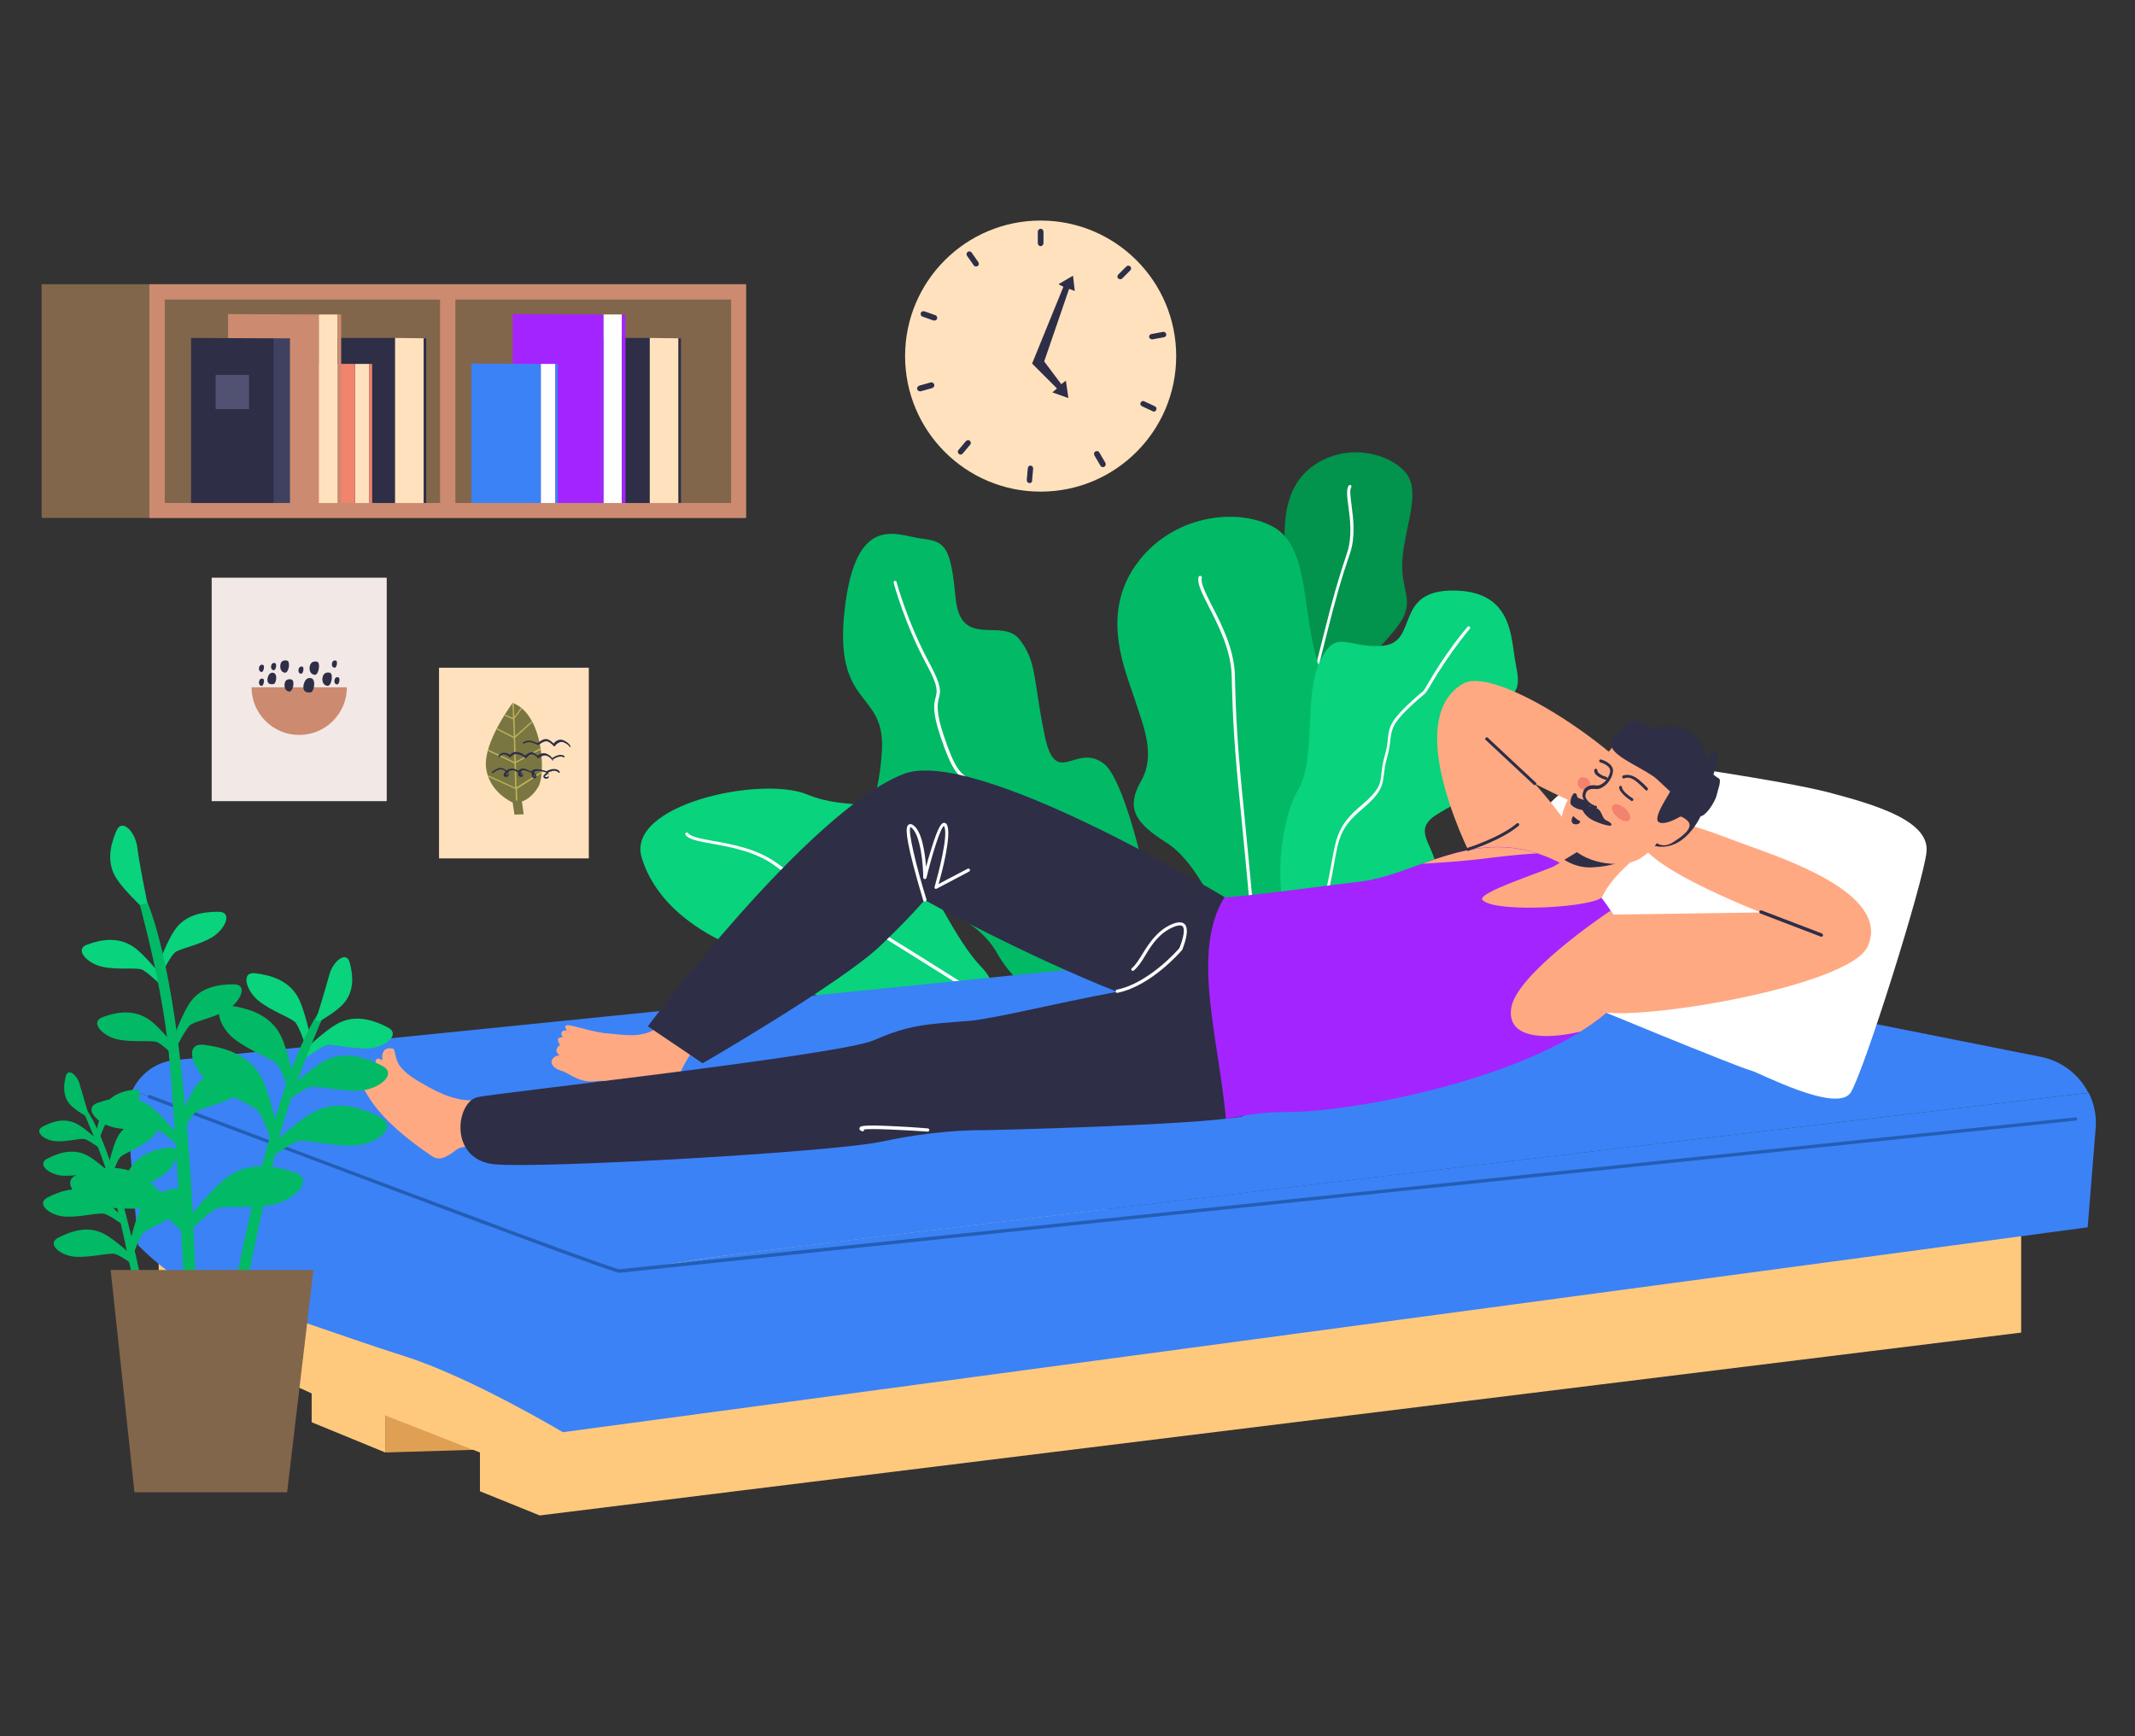 <?xml version="1.0" encoding="utf-8"?>
<!-- Generator: Adobe Illustrator 28.3.0, SVG Export Plug-In . SVG Version: 6.00 Build 0)  -->
<svg version="1.1" id="Calque_1" xmlns="http://www.w3.org/2000/svg" xmlns:xlink="http://www.w3.org/1999/xlink" x="0px" y="0px"
	 viewBox="0 0 600.1 488.1" style="enable-background:new 0 0 600.1 488.1;" xml:space="preserve">
<rect x="0" y="0" width="600.1" height="488.1" fill="#333333" stroke="none"/>
<style type="text/css">
	.st0{opacity:0.5;}
	.st1{opacity:0.77;}
	.st2{fill:#D9D9DA;}
	.st3{fill:#EFEFF0;}
	.st4{opacity:0.2;fill:#62AFBD;enable-background:new    ;}
	.st5{fill:#9E9D98;}
	.st6{fill:none;}
	.st7{fill:url(#SVGID_1_);}
	.st8{fill:url(#SVGID_00000159447050315212516000000017443028507430620325_);}
	.st9{fill:url(#SVGID_00000039130977006971791940000017979134990995028648_);}
	.st10{fill:#D6D5CA;}
	.st11{fill:#0080CE;}
	.st12{fill:#0086FF;}
	.st13{fill:#4BAFF9;}
	.st14{fill:#FFFCE8;}
	.st15{fill:#FF1F4F;}
	.st16{fill:#31A3F7;}
	.st17{fill:#0586E5;}
	.st18{fill:#1095F9;}
	.st19{fill:url(#SVGID_00000067204408743974118770000002194790090792342952_);}
	.st20{fill:url(#SVGID_00000045617273026624972930000000506082172382888577_);}
	.st21{fill:#605E60;}
	.st22{fill:#2D374C;}
	.st23{fill:#434C5B;}
	.st24{fill:#002856;}
	.st25{fill:#70696F;}
	.st26{fill:url(#SVGID_00000065076987086365427410000009418439485376817599_);}
	.st27{fill:url(#SVGID_00000155830400203153040950000017400665674311051922_);}
	.st28{fill:#1C9AF9;}
	.st29{fill:url(#SVGID_00000143578189891524020480000006650445142767755909_);}
	.st30{fill:url(#SVGID_00000108307988224587621410000015964911262260301702_);}
	.st31{fill:#726F72;}
	.st32{opacity:5.000000e-02;fill:#B9C4D6;enable-background:new    ;}
	.st33{fill:#F2E9E7;}
	.st34{fill:#CC8B70;}
	.st35{fill:#2E2E47;}
	.st36{fill:#FFE2BD;}
	.st37{fill:#7A7642;}
	.st38{fill:#BCB258;}
	.st39{fill:#02934D;}
	.st40{fill:#FFFFFF;}
	.st41{fill:#02BA66;}
	.st42{fill:#09D37C;}
	.st43{fill:#E0A053;}
	.st44{fill:#FFC97D;}
	.st45{fill:#3B82F6;}
	.st46{fill:#FFA982;}
	.st47{fill:#235EB5;}
	.st48{fill:#A424FF;}
	.st49{fill:#F2836D;}
	.st50{fill:#82664B;}
	.st51{fill:#404060;}
	.st52{fill:#515172;}
</style>
<g id="Section5">
	<g class="st0">
		<g class="st1">
			<path class="st2" d="M1512-2399.9h-120.7v297.3h132.6v-297.3L1512-2399.9z M1091.8-2399.9v297.3h133.7v-297.3h-66.4H1091.8z
				 M1278.5-2399.9h-36.4v297.3h132.6v-297.3h-47.6H1278.5z"/>
		</g>
		<path class="st3" d="M1225.3-2399.8h-66.2l-66.9,66.9v119.3l133.1-133.1V-2399.8z M1225.3-2298.1l-133.1,133.2v61.9h44.9
			l88.2-88.2V-2298.1z M1241.6-2399.8v36.8l36.9-36.8H1241.6z M1374.7-2399.8h-47.6l-85.5,85.4v106.9l133.1-133.1V-2399.8z
			 M1374.7-2262.5l-133.1,133.1v26.4h49.5l83.6-83.6V-2262.5z M1391-2399.8v42.9l42.9-42.9H1391z M1524.1-2399.8H1512l-121,121v75.8
			l133.1-133.1V-2399.8z M1524.1-2178.4l-75.4,75.4h75.4V-2178.4z M1524.1-2275.6L1391-2142.5v39.5h25.3l107.8-107.8L1524.1-2275.6z
			"/>
	</g>
	<path class="st4" d="M1589.4-1965.1h-180.3c-2.8,0-5-2.2-5-5s2.2-5,5-5h180.3c2.8,0,5,2.2,5,5
		C1594.4-1967.4,1592.2-1965.1,1589.4-1965.1z"/>
	<path class="st5" d="M1420.4-2042.9v53c0,12.2,8.2,22.1,18.2,22.1h112.1c10,0,18.2-9.9,18.2-22.1v-53c0-12.2-8.2-22.1-18.2-22.1
		h-112.1C1428.6-2065,1420.4-2055.1,1420.4-2042.9z"/>
	<path class="st6" d="M1463.4-1976.3h-26.8c-6.2,0-11.2-6.1-11.2-13.6v-22.7h34.1v22.7C1459.5-1984.8,1461-1980.1,1463.4-1976.3z
		 M1459.5-2021.1h-34.1v-21.8c0-7.5,5-13.6,11.2-13.6h26.8c-2.4,3.7-3.9,8.4-3.9,13.6V-2021.1z"/>
	
		<linearGradient id="SVGID_1_" gradientUnits="userSpaceOnUse" x1="1517.206" y1="-13896.421" x2="1464.819" y2="-13893.692" gradientTransform="matrix(1 0 0 -1 0 -15933.906)">
		<stop  offset="5.400000e-02" style="stop-color:#9E9D98"/>
		<stop  offset="1" style="stop-color:#7B7C7F"/>
	</linearGradient>
	<path class="st7" d="M1535.3-2042.9v21.8h-75.8v-21.8c0-5.1,1.5-9.8,3.9-13.6h60.8C1530.3-2056.5,1535.3-2050.4,1535.3-2042.9z"/>
	
		<linearGradient id="SVGID_00000089545275350109146270000002958899819480145071_" gradientUnits="userSpaceOnUse" x1="1518.171" y1="-13940.441" x2="1465.803" y2="-13937.714" gradientTransform="matrix(1 0 0 -1 0 -15933.906)">
		<stop  offset="5.400000e-02" style="stop-color:#9E9D98"/>
		<stop  offset="1" style="stop-color:#7B7C7F"/>
	</linearGradient>
	<path style="fill:url(#SVGID_00000089545275350109146270000002958899819480145071_);" d="M1535.3-1989.9c0,7.5-5,13.6-11.2,13.6
		h-60.8c-2.4-3.7-3.9-8.4-3.9-13.6v-22.7h75.8L1535.3-1989.9z"/>
	
		<linearGradient id="SVGID_00000004530317597704447790000008146703164663398030_" gradientUnits="userSpaceOnUse" x1="1477.6" y1="-13917.506" x2="1568.8" y2="-13917.506" gradientTransform="matrix(1 0 0 -1 0 -15933.906)">
		<stop  offset="5.400000e-02" style="stop-color:#9E9D98"/>
		<stop  offset="1" style="stop-color:#CCCBC4"/>
	</linearGradient>
	<path style="fill:url(#SVGID_00000004530317597704447790000008146703164663398030_);" d="M1542.3-1989.9v-53
		c0-12.2-8.2-22.1-18.2-22.1h-46.5h73c10,0,18.2,9.9,18.2,22.1v53c0,12.2-8.2,22.1-18.2,22.1h-26.5
		C1534.2-1967.9,1542.3-1977.7,1542.3-1989.9z"/>
	<path class="st10" d="M1436.6-2065h41.1c-5.8,0-11,3.4-14.3,8.5h-26.8c-6.2,0-11.2,6.1-11.2,13.6v21.8h34.1v8.5h-34.1v22.7
		c0,7.5,5,13.6,11.2,13.6h26.8c3.3,5.2,8.5,8.5,14.3,8.5h46.5h-87.6c-10,0-18.2-9.9-18.2-22.1v-53
		C1418.4-2055.1,1426.6-2065,1436.6-2065z"/>
	<path class="st10" d="M1463.4-1976.3h60.8c6.2,0,11.2-6.1,11.2-13.6v-22.7h-75.8v-8.5h75.8v-21.8c0-7.5-5-13.6-11.2-13.6h-60.8
		c3.3-5.2,8.5-8.5,14.3-8.5h46.5c10,0,18.2,9.9,18.2,22.1v53c0,12.2-8.1,22.1-18.1,22.1h-46.5
		C1471.9-1967.8,1466.7-1971.2,1463.4-1976.3z"/>
	<path class="st11" d="M1507.8-2037.3c2.4,0,4.5,0.8,6,2.2s2.5,3.2,2.5,5.3c0,4.2-3.8,7.5-8.5,7.5h-19.9l17-15H1507.8z"/>
	<path class="st12" d="M1450.8-2035.6v-1.7h54.1l-17,15.1h-37.1v-1.7h1.6v-11.7L1450.8-2035.6z"/>
	<path class="st13" d="M1452.7-2035.6v11.7h-1.9v1.7h27.7c4.7,0,8.5-3.4,8.5-7.5c0-2.1-1-4-2.5-5.3c-1.5-1.4-3.7-2.2-6-2.2h-27.7
		v1.7L1452.7-2035.6L1452.7-2035.6z"/>
	<path class="st14" d="M1452.4-2035.6v11.7h25.4c3.7,0,6.6-2.6,6.6-5.9c0-1.6-0.7-3.1-1.9-4.1c-1.2-1.1-2.9-1.7-4.7-1.7H1452.4z"/>
	<path class="st15" d="M1475.7-2030.1h-3.7v4.2l1.8-1.6l1.9,1.6L1475.7-2030.1z"/>
	<path class="st11" d="M1507.8-2052c2.4,0,4.5,0.8,6,2.2s2.5,3.2,2.5,5.3c0,4.2-3.8,7.5-8.5,7.5h-19.9l17-15H1507.8z"/>
	<path class="st12" d="M1450.8-2050.4v-1.6h54.1l-17,15h-37.1v-1.6h1.6v-11.8H1450.8z"/>
	<path class="st13" d="M1452.7-2050.4v11.7h-1.9v1.7h27.7c4.7,0,8.5-3.4,8.5-7.5c0-2.1-1-4-2.5-5.3c-1.5-1.4-3.7-2.2-6-2.2h-27.7
		v1.7L1452.7-2050.4L1452.7-2050.4z"/>
	<path class="st14" d="M1452.4-2050.4v11.7h25.4c3.7,0,6.6-2.6,6.6-5.9c0-1.6-0.7-3.1-1.9-4.1c-1.2-1.1-2.9-1.7-4.7-1.7H1452.4z"/>
	<path class="st15" d="M1467.1-2048.4h-3.7v4.2l1.8-1.6l1.9,1.6L1467.1-2048.4z"/>
	<path class="st4" d="M846.7-1965.1l53.8,4.7l278.3-4.7l-53.8-5.1L846.7-1965.1z"/>
	<path class="st5" d="M910.9-1995.1l-10.4,34.9h4l11.7-34.9H910.9z"/>
	<path class="st10" d="M924.5-1995.1h-8.3l-11.7,34.9h4.8L924.5-1995.1z"/>
	<path class="st5" d="M857.1-1999.7l-10.4,34.8h4l11.7-34.8H857.1z"/>
	<path class="st10" d="M870.7-1999.7h-8.3l-11.7,34.8h4.8L870.7-1999.7z"/>
	<path class="st5" d="M1114.5-2004.8l10.4,34.9h-4l-11.7-34.9H1114.5z"/>
	<path class="st10" d="M1100.9-2004.8h8.3l11.7,34.9h-4.8L1100.9-2004.8z"/>
	<path class="st5" d="M1168.3-1999.7l10.4,34.8h-4l-11.7-34.8H1168.3z"/>
	<path class="st10" d="M1154.7-1999.7h8.3l11.7,34.8h-4.8L1154.7-1999.7z"/>
	<path class="st16" d="M1078-2167.6H864.5l29.1,130.3H1114v-94.3C1114-2151.4,1097.8-2167.6,1078-2167.6z"/>
	<path class="st12" d="M864.5-2167.6v130.3h29.1v-101.1C893.6-2154.5,880.6-2167.6,864.5-2167.6z M1183.8-1996.2v-94.3h-65.3
		c-14.8,0-26.8,12-26.8,26.8v76h83.5L1183.8-1996.2L1183.8-1996.2z"/>
	<path class="st16" d="M1183.8-2090.5v94.3c0,4.7-3.8,8.5-8.5,8.5H1150v-69C1150-2075.4,1165.1-2090.5,1183.8-2090.5z"/>
	<path class="st17" d="M934.5-2037.3h214.3c3.3,0,6,2.7,6,6v36.2H934.5V-2037.3z"/>
	<path class="st18" d="M934.5-2029.9h220.3v42.1H934.5V-2029.9z"/>
	<path class="st18" d="M902.1-2090.5c18.7,0,33.8,15.1,33.8,33.8v69h-33.8V-2090.5z"/>
	<path class="st12" d="M854.2-1987.7h48v-102.8h-49.8c-5.6,0-10.1,4.5-10.1,10.1v80.9C842.3-1993,847.6-1987.7,854.2-1987.7
		L854.2-1987.7z"/>
	
		<linearGradient id="SVGID_00000153666225392388849330000007151116923255494549_" gradientUnits="userSpaceOnUse" x1="531.534" y1="-2085.828" x2="546.097" y2="-2085.828" gradientTransform="matrix(0.955 0.296 -0.296 0.955 136.348 -410.464)">
		<stop  offset="0" style="stop-color:#FDDEDC"/>
		<stop  offset="0.974" style="stop-color:#FDBCB8"/>
	</linearGradient>
	<path style="fill:url(#SVGID_00000153666225392388849330000007151116923255494549_);" d="M1277.1-2246c1-0.8-0.4-2.3-1.4-1.5
		c-1.7,1.4-3.1,3.1-4.1,5l-1-0.4c0.3-2.9,1.4-5.6,3.4-8c0.8-1-0.9-2.1-1.7-1.1c-2,2.4-3.2,5.3-3.6,8.3l-0.9-0.3
		c0-3.5,1.2-6.7,3.5-9.5c0.8-1-0.9-2.1-1.7-1.1c-2.3,2.8-3.6,6.2-3.8,9.8l-1.2-0.5c0.1-2.7,1.1-5.2,2.9-7.4c0.8-1-0.9-2.1-1.7-1.1
		c-2.2,2.7-3.3,6-3.2,9.5l-2.8,10.6l5.9,2.1l5.4-3l0.6-1.6c0.1-0.1,0.2-0.3,0.2-0.5v-0.2l1.7-4.8
		C1274.4-2243.4,1275.6-2244.8,1277.1-2246L1277.1-2246z"/>
	<path class="st17" d="M1259.7-2233.9l-36.1,30.1l-32.5-42.8c-4.2-5.4-12.3-5.7-17-0.7c-4,4.4-3.9,11.2,0.3,15.4l44.3,52.2
		c1.6,1.8,4.4,1.8,5.9-0.1l41-52L1259.7-2233.9L1259.7-2233.9z"/>
	
		<linearGradient id="SVGID_00000072958674055074859730000002178029996266007477_" gradientUnits="userSpaceOnUse" x1="-275.049" y1="-1972.84" x2="-260.775" y2="-1972.84" gradientTransform="matrix(-1 0 0 1 1170.83 -293.4)">
		<stop  offset="0" style="stop-color:#FDDEDC"/>
		<stop  offset="0.974" style="stop-color:#FDBCB8"/>
	</linearGradient>
	<path style="fill:url(#SVGID_00000072958674055074859730000002178029996266007477_);" d="M1431.7-2273c-0.5-1.2,1.4-1.9,1.9-0.7
		c0.9,2.1,1.3,4.2,1.4,6.3l1.1,0.1c1.1-2.8,1.3-5.6,0.7-8.7c-0.3-1.3,1.8-1.5,2-0.2c0.6,3.1,0.4,6.2-0.6,9l0.9,0.1
		c1.6-3.1,2-6.5,1.3-10c-0.3-1.3,1.8-1.5,2-0.2c0.7,3.6,0.3,7.2-1.2,10.4l1.3,0.1c1.2-2.5,1.5-5.1,0.9-7.9c-0.3-1.3,1.8-1.5,2-0.2
		c0.7,3.4,0.2,6.9-1.6,9.9l-2.4,10.7l-6.2-0.8l-3.4-5.2l0.2-1.6v-0.7l0.7-5.1C1432.9-2269.5,1432.5-2271.3,1431.7-2273L1431.7-2273z
		"/>
	<path class="st21" d="M1441.6-2254.2l18.1,43.4c0,0,51.4-27.4,51.5-27.5c9.3-6,18.9,0.8,19.6,8.6c0.7,7.9-70.4,36.6-76,38.9
		c-2.2,0.9-4.7-0.5-5.2-2.8l-14.2-61.4L1441.6-2254.2z"/>
	<path class="st22" d="M1462.9-2142.3h-244.1c-1.4,0-2.4-1.1-2.4-2.4v-135.7c0-1.4,1.1-2.4,2.4-2.4h244.1c1.4,0,2.4,1.1,2.4,2.4
		v135.7C1465.3-2143.4,1464.2-2142.3,1462.9-2142.3z"/>
	<path class="st23" d="M1224.7-2275.6h232.2v125.3h-232.2V-2275.6z"/>
	<path class="st4" d="M1214.1-1950.6c-28.3-0.5-56.5-0.3-84.8,0.7c-1.6-1.9-4.2-3.2-7.1-2.8c-18.6,2.6-37.5,1-56.1,4
		c-2.6,0.4-2.6,4.8,0,5.2c13.9,2.3,28,1.9,42,2.7c0.2,3.4,2.5,6.5,7.2,6.5c33-0.6,65.9-2.3,98.8-5
		C1221.2-1939.9,1221.4-1950.4,1214.1-1950.6L1214.1-1950.6z"/>
	<path class="st21" d="M1190-2137.8l-38.5-17l-0.1,2.6c-1,24.8,4.5,49.4,15.9,71.4l13.7,26.5l-3,28l12.1,70.8c2.3,0,4.7-0.1,7-0.2
		l13.4-99.1L1190-2137.8z"/>
	<path class="st24" d="M1189.9-1953.6l7.1-0.2l8.9,4.3l11.1,1l1.7,2.4l-31.1,1.5L1189.9-1953.6z"/>
	<path class="st25" d="M1164.6-2133.9l-28.9-30.5l-4.1,8.8c-8.5,18.2-12.1,38.4-10.5,58.4l2.9,36.9l-13.5,24.7l-16.2,70
		c2.2,0.9,4.4,1.7,6.5,2.6l50.7-86.2L1164.6-2133.9L1164.6-2133.9z"/>
	<path class="st24" d="M1093.4-1964l6.5,2.5l6.6,7.5l9.9,5.1l0.6,2.9l-29.3-10.6L1093.4-1964z"/>
	<path class="st12" d="M1175.6-2261.6c-6.6-0.4-13.7,3-18.9,8.8c-4.7,5.3-7.6,11.6-10.4,17.9c-9.5,21.7-29.3,108.2-24.8,115.2h73
		c-5.7-48.9-3.9-75.3-1-100.5c1.1-10.2,1.6-22.8-3.8-32.1C1186.1-2258.5,1181-2261.3,1175.6-2261.6L1175.6-2261.6z"/>
	<path class="st15" d="M1200.5-2292c3.2-3.5,5.5-7.8,6.6-12.5c0.9-3.8,0.8-8.1-1.7-11s-6.7-3.6-10.4-2.8c-3.7,0.8-7,2.9-10.1,4.9
		c-2.4,1.5-4.8,3.1-7.2,4.6c-1.4,0.9-2.9,1.9-3.9,3.3c-0.9,1.4-1.1,3.5,0,4.8c-5.1,2-7.4,9.2-4.2,13.8c1.6,2.4,4.5,4.1,5.1,7
		c0.8,3.7-2.4,7.5-1.1,11L1200.5-2292L1200.5-2292z"/>
	
		<linearGradient id="SVGID_00000019660905289521160200000002233768389753160889_" gradientUnits="userSpaceOnUse" x1="863.687" y1="-2070.584" x2="900.063" y2="-2070.584" gradientTransform="matrix(0.991 0.132 -0.132 0.991 39.812 -338.985)">
		<stop  offset="0" style="stop-color:#FDDEDC"/>
		<stop  offset="0.974" style="stop-color:#FDBCB8"/>
	</linearGradient>
	<path style="fill:url(#SVGID_00000019660905289521160200000002233768389753160889_);" d="M1198-2303.1c2.3,0.7,3.5,3.2,3.7,5.6
		c0.2,2.4-0.4,4.7-0.4,7.1c0,2.4,0.9,5,3,6.1c1,0.5,2.4,0.9,2.7,2c0.3,1.5-1.8,2.2-2.9,3.2c-1.8,1.5-1.6,4.3-1.2,6.7
		c0.4,2.3,0.5,5.2-1.4,6.6c-2.4,1.8-5.8-0.3-8.8-0.5c-2.8-0.1-5.4,1.5-7.2,3.7c-1.7,2.2-5.2,13.6-6.1,16.2
		c-4.9,0.5-10.5-5.6-12.1-12.8l10.5-19.8c-1.6,0.5-3.5-0.2-4.6-1.5s-1.3-3.3-0.4-4.8s5.4-3.9,6.5,1.6c0,0,2.7-3.8,3.1-8.5
		C1183.4-2302.6,1198-2303.1,1198-2303.1L1198-2303.1z"/>
	
		<linearGradient id="SVGID_00000018953534277831632920000013465245762434118045_" gradientUnits="userSpaceOnUse" x1="2674.16" y1="1430.72" x2="2692.351" y2="1430.72" gradientTransform="matrix(-4.320087e-02 -0.999 0.999 -4.320087e-02 -45.931 565.372)">
		<stop  offset="0" style="stop-color:#FDDEDC"/>
		<stop  offset="0.974" style="stop-color:#FDBCB8"/>
	</linearGradient>
	<path style="fill:url(#SVGID_00000018953534277831632920000013465245762434118045_);" d="M1256.7-2185.9l-1.7,6.4l3.7,5.4l1.7,0.4
		c0.1,0.1,0.3,0.1,0.5,0.2h0.2l5.2,1.4c1.8,0.8,3.4,2,4.8,3.4c1,1,2.4-0.6,1.5-1.6c-1.7-1.7-3.5-3-5.6-3.9l0.3-1.1
		c3.1,0,6,1,8.7,2.8c1.2,0.8,2.1-1.1,1-1.9c-2.8-1.9-5.8-2.9-9.1-3l0.3-0.9c3.7-0.3,7.2,0.6,10.3,2.7c1.2,0.8,2.1-1.1,1-1.9
		c-3.2-2.2-6.9-3.2-10.6-3.1l0.4-1.4c2.9-0.1,5.6,0.7,8.1,2.3c1.2,0.8,2.1-1.1,1-1.9c-3.1-2.1-6.6-2.9-10.3-2.5L1256.7-2185.9
		L1256.7-2185.9z"/>
	<path class="st28" d="M1256.7-2185.9l-54.5-6.8l-30-48.2c-3.9-6.1-12.4-7.2-17.8-2.4c-4.7,4.2-5.2,11.4-1.2,16.2l39.6,49.9
		c1.5,2.1,62.7-1.5,62.7-1.5L1256.7-2185.9L1256.7-2185.9z"/>
	<path class="st4" d="M1569.9-1953.8c-28.9-0.5-43.7-6.5-72.7-3.5c-0.6-0.8-1.4-1.2-2.3-1.1c-17.4,1.7-34.7,3.2-52,5.7
		c-2.9,0.4-3,7.2,0,7.3c14.2,0.4,28.4,0.2,42.6-0.1c0.7,2,2,3.5,3.8,3.6c31.6,0.5,63.6-1.8,95.1-5.6
		C1589.5-1948.2,1575.2-1953.7,1569.9-1953.8z"/>
	<path class="st15" d="M1551.6-2251.2c-0.9,5.5,5.1,9.8,5.8,15.3c0.5,4.6-3.1,8.9-7.5,10.4s-9.2,0.8-13.6-0.5s-8.7-3.2-13.3-4
		c-4-0.7-8.2-0.7-12.1-1.8c-5.6-1.6-10.3-5.8-12.6-11.1c-2.3-5.3-2.2-11.6,0.4-16.8c-4-4.6-7.4-9.9-8.9-15.8
		c-1.6-5.9-1.2-12.5,1.9-17.8s9.1-9,15.2-8.5c3-8.1,12-13.2,20.6-12.4s16.2,6.9,19.7,14.7c3.5,7.9,3.2,17.2-0.1,25.1
		c3.5,0.2,6.8,2.3,8.5,5.3s1.9,6.9,0.4,10C1554.5-2256.4,1552.1-2254.2,1551.6-2251.2L1551.6-2251.2z"/>
	<path class="st17" d="M1494.4-2051.9l27.5-88.5l22-8.4l8,36.7l-0.9-0.9l-37.3,58.2l4.7,22.9l-3.2,69.5h-6.4L1494.4-2051.9
		L1494.4-2051.9z"/>
	<path class="st24" d="M1515.2-1960.7h-6.3l-8,4.1l-10.1,1.1l-1.5,2.2l28.3,0.7L1515.2-1960.7z"/>
	<path class="st12" d="M1553.6-2102.6l-60.6,24l64.3,57.1l-5.7,5.2l-86.3-58.6l60.9-62.8l45.2-19l3,16.3
		C1577.4-2124.4,1568.6-2108.6,1553.6-2102.6z"/>
	<path class="st24" d="M1558.3-2019.6l-4.4,4.7l-2.4,8.6l-6,8.1l0.6,2.7l19.7-20.3L1558.3-2019.6z"/>
	
		<linearGradient id="SVGID_00000043418562383759932610000016163074087024628878_" gradientUnits="userSpaceOnUse" x1="-1002.992" y1="-1607.292" x2="-968.759" y2="-1607.292" gradientTransform="matrix(-0.957 0.291 0.291 0.957 1039.79 -443.502)">
		<stop  offset="0" style="stop-color:#FDDEDC"/>
		<stop  offset="0.974" style="stop-color:#FDBCB8"/>
	</linearGradient>
	<path style="fill:url(#SVGID_00000043418562383759932610000016163074087024628878_);" d="M1509.3-2297c-2.3,0.2-4,2.5-4.6,4.7
		c-0.6,2.3-0.5,4.7-1,6.9c-0.5,2.3-1.8,4.7-4,5.3c-1.1,0.3-2.5,0.4-2.9,1.4c-0.6,1.4,1.3,2.4,2.2,3.6c1.4,1.8,0.7,4.5-0.1,6.7
		c-0.8,2.2-1.4,4.9,0.1,6.6c2,2.2,10.9-1.1,13.8-0.7c0,0,6.1,18.8,6.6,21.5c4.7,1.4,6.4-0.1,9.2-6.7l-4.3-22.3
		c1.5,0.8,3.4,0.5,4.7-0.6c1.3-1,1.9-3,1.3-4.6s-4.5-4.8-6.6,0.3c0,0-1.9-4.1-1.4-8.8C1523.3-2293.8,1509.3-2297,1509.3-2297
		L1509.3-2297z"/>
	<path class="st25" d="M1509.2-2205.5c1,2.5,1.1,4.9,1.6,8.3c1.3,10.1,2.5,20.3,3.8,30.4c0.7,5.7,1.8,27.8,5.5,32.2
		c5.3,6.3,53.2-10.9,54.3-14.2c1-3-3.8-10.8-5.8-13.2c-8.5-10.6-22.7-16.7-27.5-29.4c-2.6-6.9,1.2-38.7,3-45.9
		c2.8-10.7-7.6-16.5-12.1-16.2c-10.7,0.8-20.6,8.3-25.8,17.4c-2.6,4.7-4.2,10.1-3.8,15.5c0.3,4.2,2.4,8.2,4.8,11.6
		C1508.1-2207.7,1508.8-2206.6,1509.2-2205.5L1509.2-2205.5z"/>
	
		<linearGradient id="SVGID_00000058550587654791398050000014140115322013832126_" gradientUnits="userSpaceOnUse" x1="2711.039" y1="-434.378" x2="2728.264" y2="-434.378" gradientTransform="matrix(-5.602463e-03 -1 -1 5.602463e-03 1009.831 545.626)">
		<stop  offset="0" style="stop-color:#FDDEDC"/>
		<stop  offset="0.974" style="stop-color:#FDBCB8"/>
	</linearGradient>
	<path style="fill:url(#SVGID_00000058550587654791398050000014140115322013832126_);" d="M1438.9-2185.2l1.9,6l-3.2,5.3l-1.6,0.5
		c-0.1,0.1-0.3,0.1-0.5,0.2h-0.2l-4.9,1.5c-1.6,0.9-3.1,2-4.4,3.5c-0.9,1-2.3-0.5-1.5-1.4c1.5-1.7,3.2-3,5.1-3.9l-0.4-1
		c-3,0.2-5.7,1.2-8.1,3.1c-1.1,0.8-2.1-1-1-1.8c2.5-1.9,5.4-3,8.4-3.3l-0.3-0.9c-3.5-0.1-6.8,0.9-9.6,3.1c-1.1,0.8-2.1-1-1-1.8
		c2.9-2.2,6.3-3.3,9.9-3.4l-0.5-1.3c-2.8,0-5.3,0.9-7.5,2.6c-1.1,0.8-2.1-1-1-1.8c2.8-2.1,6.2-3.1,9.6-2.8L1438.9-2185.2
		L1438.9-2185.2z"/>
	<path class="st31" d="M1438.9-2185.2l51.2-9l26.1-47c3.4-6,11.4-7.4,16.7-3.1c4.6,3.8,5.4,10.5,1.9,15.3l-35.2,49
		c-1.3,2-59.3,1.5-59.3,1.5L1438.9-2185.2L1438.9-2185.2z"/>
	<circle class="st23" cx="1332.5" cy="-2278.9" r="1.6"/>
	<path class="st32" d="M1322.7-2150.3l134.2-107.7v50.5l-75.6,57.2H1322.7z M1420.4-2150.3l36.5-26.2v26.2H1420.4z"/>
</g>
<path class="st33" d="M59.5,162.4h49.2v62.8H59.5V162.4z"/>
<path class="st34" d="M70.7,193.2c0,7.4,6,13.4,13.4,13.4s13.4-6,13.4-13.4H70.7z"/>
<path class="st35" d="M77,189.2c0,0-1-0.5-1.6,0.8c-0.5,1.3-0.3,2.6,1.5,2.3C77.6,192.2,78.1,189.6,77,189.2z M87.6,190.7
	c0,0-1.3-0.6-2,1s-0.4,3.3,1.8,2.9C88.2,194.5,88.9,191.2,87.6,190.7z M80.7,185.7c0,0-1-0.3-1.6,0.4c-0.5,0.7-0.6,2.7,0.9,3
	C81.2,189.3,81.7,185.9,80.7,185.7z M81.9,191c0,0-1-0.3-1.6,0.4c-0.5,0.7-0.6,2.7,0.9,3C82.4,194.6,83,191.2,81.9,191z M85,187.4
	c0,0-0.6-0.2-0.9,0.3c-0.3,0.4-0.4,1.6,0.5,1.7C85.2,189.5,85.6,187.6,85,187.4z M94.4,185.7c0,0-0.6-0.2-0.9,0.3
	c-0.3,0.4-0.4,1.6,0.5,1.7C94.7,187.8,95,185.8,94.4,185.7z M95.1,190.4c0,0-0.6-0.2-0.9,0.3c-0.3,0.4-0.4,1.6,0.5,1.7
	C95.4,192.5,95.7,190.5,95.1,190.4z M77.3,186.4c0,0-0.6-0.2-0.9,0.3c-0.3,0.4-0.4,1.6,0.5,1.7C77.6,188.5,77.9,186.5,77.3,186.4z
	 M73.9,190.8c0,0-0.6-0.2-0.9,0.3c-0.3,0.4-0.4,1.6,0.5,1.7C74.1,192.9,74.5,190.9,73.9,190.8z M73.9,186.9c0,0-0.6-0.2-0.9,0.3
	c-0.3,0.4-0.4,1.6,0.5,1.7C74.1,189,74.5,187,73.9,186.9z M89.1,186c0,0-1.1-0.3-1.7,0.5s-0.7,2.9,1,3.2
	C89.6,189.9,90.2,186.2,89.1,186z M92.7,189.1c0,0-1.1-0.3-1.7,0.5s-0.7,2.9,1,3.2C93.2,193,93.8,189.3,92.7,189.1z"/>
<path class="st36" d="M123.4,187.7h42.1v53.6h-42.1V187.7z"/>
<path class="st37" d="M144.1,197.6c0,0-8.2,10.9-7.5,18s7.5,10,7.5,10l0.5,3.4l2.6-0.1l-0.5-3.6c0,0,2.7-0.7,4.7-4.3
	C153.4,217.3,152.7,200.8,144.1,197.6L144.1,197.6z"/>
<path class="st38" d="M152.3,216.8l-7.1,4.5c-0.1-1.9-0.1-4.3-0.2-6.8l7-3.8c0-0.1,0-0.3-0.1-0.4l-6.9,3.8c-0.1-2.4-0.1-4.8-0.2-6.7
	l4.9-4.4c-0.1-0.1-0.1-0.2-0.2-0.3l-4.7,4.2c-0.1-1.5-0.1-2.6-0.1-3s-0.1-1.1-0.1-1.9l2.2-2.9c-0.1-0.1-0.2-0.2-0.3-0.2l-1.9,2.6
	c-0.1-1.2-0.2-2.6-0.2-3.8c-0.1,0-0.1-0.1-0.2-0.1c0,0-0.1,0.1-0.2,0.3c0.1,1.3,0.2,2.7,0.2,3.9l-2.2-0.9c-0.1,0.1-0.1,0.2-0.2,0.3
	l2.4,1c0,0.8,0.1,1.4,0.1,1.8c0,0.4,0.1,1.5,0.1,3.1l-4.7-2.4c-0.1,0.1-0.1,0.2-0.2,0.3l4.9,2.5c0.1,1.9,0.1,4.3,0.2,6.7l-7.4-3.5
	c0,0.1-0.1,0.2-0.1,0.4l7.5,3.5c0.1,2.5,0.1,4.9,0.2,6.8l-7.7-3.5c0.1,0.2,0.1,0.3,0.2,0.5l7.6,3.4c0,1.8,0.1,3.1,0.1,3.1
	c0,0.1,0.1,0.2,0.2,0.2s0.2-0.1,0.2-0.2c0-0.2,0-1.4-0.1-3.1l7-4.5C152.2,217.1,152.3,217,152.3,216.8L152.3,216.8z"/>
<path class="st35" d="M155.4,213.9c-0.1,0-0.2-0.1-0.2-0.2c0,0-0.2-0.6-1.4-1.2c-1.2-0.5-2.3,0.6-2.4,0.6c-0.1,0.1-0.2,0.1-0.3,0
	c-0.1,0-0.1-0.1-0.1-0.2s-0.2-0.3-0.9-0.7c-0.9-0.6-2.2,0.9-2.2,0.9c-0.1,0.1-0.1,0.1-0.2,0.1s-0.1-0.1-0.2-0.2c0,0-0.2-0.4-1.6-0.9
	c-1.5-0.5-2.3,0.6-2.3,0.7c0,0.1-0.1,0.1-0.2,0.1s-0.1,0-0.2-0.1c0,0-0.5-0.5-1.4-0.7c-0.8-0.2-1.3,0.6-1.3,0.6
	c-0.1,0.1-0.2,0.1-0.3,0.1c-0.1-0.1-0.1-0.2-0.1-0.3c0.2-0.4,0.9-1,1.8-0.9c0.7,0.1,1.2,0.4,1.4,0.6c0.3-0.4,1.2-1.1,2.6-0.7
	c1,0.3,1.5,0.7,1.7,0.9c0.5-0.4,1.6-1.4,2.6-0.7c0.4,0.3,0.7,0.5,0.9,0.7c0.4-0.3,1.5-1,2.6-0.5c0.9,0.4,1.3,0.9,1.5,1.2
	c0.6-0.4,2.2-1.4,3.4-0.6c0.1,0.1,0.1,0.2,0.1,0.3c-0.1,0.1-0.2,0.1-0.3,0.1c-1.2-0.8-3.1,0.7-3.1,0.7
	C155.5,213.9,155.5,213.9,155.4,213.9L155.4,213.9z M153.5,218.9c-0.1,0-0.3,0-0.4-0.1c-0.3-0.1-0.5-0.5-0.3-0.8
	c0.1-0.2,0.4-0.5,0.8-0.8c-0.5-0.2-1.3-0.4-2.3-0.5c-0.6,0-1,0.1-1.2,0.5c0.5,0.4,0.7,0.8,0.7,1.1c0,0.2-0.2,0.4-0.4,0.5
	s-0.5,0-0.7-0.3s-0.3-0.7-0.2-1.1c-0.4-0.3-1-0.6-1.8-0.8c-0.6-0.2-1-0.1-1.3,0.3c0,0,0,0.1-0.1,0.1c0.5,0.3,0.8,0.7,0.7,1
	c0,0.1-0.1,0.4-0.5,0.4c-0.3,0-0.5-0.1-0.7-0.3s-0.2-0.6-0.1-0.9c-0.3-0.2-0.7-0.4-1.2-0.6c-0.5-0.2-1.2,0-1.7,0.4
	c0.2,0.3,0.3,0.5,0.2,0.8c0,0.2-0.1,0.6-0.8,0.6c-0.4,0-0.5-0.1-0.6-0.3c-0.1-0.3,0-0.6,0.3-1l0.2-0.2c-0.2-0.3-0.6-0.5-1-0.6
	c-1.1-0.2-2.4,0.9-2.5,1s-0.2,0.1-0.3,0s-0.1-0.2,0-0.3s1.5-1.3,2.8-1.1c0.4,0.1,0.9,0.4,1.2,0.7c0.6-0.4,1.4-0.7,2.1-0.5
	c0.4,0.1,0.9,0.3,1.3,0.6c0,0,0-0.1,0.1-0.1c0.2-0.3,0.7-0.7,1.7-0.5c0.7,0.2,1.3,0.5,1.8,0.8c0.2-0.3,0.6-0.7,1.6-0.7
	c0.9,0.1,2,0.3,2.7,0.6c0.5-0.3,1.1-0.5,1.7-0.6c0.9-0.1,1.6,0.1,2,0.7c0.1,0.1,0.1,0.2,0,0.3s-0.2,0.1-0.3,0
	c-0.3-0.4-0.9-0.6-1.6-0.5c-0.5,0.1-1,0.3-1.4,0.5c0.1,0.1,0.2,0.2,0.2,0.3c0.1,0.2,0.1,0.5,0,0.7
	C154.4,218.7,153.9,218.9,153.5,218.9L153.5,218.9z M154,217.5c-0.4,0.3-0.7,0.6-0.8,0.7c0,0.1,0,0.2,0.1,0.2c0.3,0.1,0.8,0,1-0.4
	c0.1-0.1,0-0.2,0-0.3C154.2,217.7,154.1,217.6,154,217.5z M150,217.7c0,0.2,0.1,0.4,0.1,0.5c0.1,0.1,0.2,0.1,0.2,0.1h0.1v-0.2
	L150,217.7L150,217.7z M146.4,217.4c0,0.2,0,0.3,0.1,0.4c0.1,0.1,0.2,0.1,0.2,0.1h0.1C146.8,217.8,146.7,217.6,146.4,217.4
	L146.4,217.4z M142.7,217.2l-0.1,0.1c-0.3,0.3-0.3,0.5-0.3,0.5h0.2c0.4,0,0.4-0.2,0.4-0.2C142.8,217.6,142.8,217.4,142.7,217.2
	L142.7,217.2z M160.2,210c-0.1,0-0.2-0.1-0.2-0.2c0,0-0.2-0.5-1.5-1.1s-2.5,0.9-2.5,1s-0.1,0.1-0.2,0.1s-0.1,0-0.2-0.1
	c0,0-0.8-1-1.8-1.3c-0.8-0.2-2,0.7-2.4,1c-0.1,0.1-0.2,0.1-0.2,0l-1.5-0.6c-1.3-0.5-2.4,0.2-2.4,0.2c-0.1,0.1-0.2,0-0.3,0
	c-0.1-0.1,0-0.2,0-0.3c0.1,0,1.3-0.9,2.8-0.3l1.3,0.5c0.4-0.3,1.7-1.4,2.7-1.1c0.8,0.2,1.5,0.9,1.8,1.2c0.4-0.5,1.5-1.5,2.8-0.9
	c1.5,0.7,1.7,1.3,1.8,1.4C160.5,209.9,160.4,210,160.2,210L160.2,210z"/>
<path class="st39" d="M362.1,195.8c0,0-0.3-11-4.4-16.3c-4.2-5.3-4.8-8.3-0.6-11.9c4.2-3.6,3.7-9.3,3.9-14.3
	c0.2-5-0.8-16.1,8.3-22.5c9.1-6.3,20.6-3.6,25.5,1.7c4.9,5.3,0.2,14.8-0.6,24.6c-0.8,9.9,4.7,11.8-2.5,20.4
	c-7.2,8.6-16.3,16.6-19.8,23C368.5,207,361,206.9,362.1,195.8z"/>
<path class="st40" d="M365.7,205.3h-0.1c-0.2-0.1-0.4-0.3-0.3-0.5c0-0.1,3.8-14.5,6.6-25.8c2.9-11.6,4.3-16.3,6.8-23.8
	c1.4-4.3,0.8-9.3,0.3-12.9c-0.4-2.8-0.6-4.8,0.1-5.8c0.1-0.2,0.4-0.2,0.6-0.1c0.2,0.1,0.2,0.4,0.1,0.6c-0.5,0.7-0.2,2.7,0.1,5.1
	c0.5,3.7,1.1,8.8-0.4,13.3c-2.5,7.4-3.9,12.1-6.8,23.7c-2.8,11.3-6.6,25.7-6.6,25.8C366.1,205.2,365.9,205.3,365.7,205.3
	L365.7,205.3z"/>
<path class="st41" d="M343,258.5c0,0-6.2-16-15.1-21.6s-11.5-9.7-7.2-17.3c4.3-7.5,0.6-15.6-1.8-23.2c-2.4-7.5-9.7-23.3,0.3-37.5
	s28.4-16.3,38.5-10.9c10,5.4,8.2,21.6,12.2,36.6s13.2,14.9,7.1,31.4s-15.3,33.1-16.9,44.4C358.3,271.8,347.2,275.5,343,258.5z"/>
<path class="st40" d="M353.1,270.4c-0.2,0-0.4-0.2-0.4-0.4s-2.1-23.4-3.9-41.5c-1.9-18.6-2.3-26.3-2.6-38.6
	c-0.2-7.2-3.8-14.2-6.4-19.3c-2-3.9-3.4-6.7-2.9-8.4c0.1-0.2,0.3-0.4,0.6-0.3c0.2,0.1,0.4,0.3,0.3,0.6c-0.4,1.3,1.1,4.3,2.8,7.7
	c2.7,5.2,6.3,12.2,6.5,19.7c0.3,12.3,0.7,19.9,2.6,38.6c1.8,18.2,3.9,41.3,3.9,41.6C353.5,270.2,353.4,270.4,353.1,270.4z"/>
<path class="st42" d="M265.1,283.1c0,0-14.9-4.3-23.8-1s-27.3-13.3-34-15.7c-6.7-2.4-22.3-10.2-26.9-25.2
	c-4.7-15,33.4-23.2,46.4-17.9s17.9-1.3,26.5,12.1c8.5,13.4,15.4,29.1,22.6,36.5C283,279.3,279.5,289.4,265.1,283.1L265.1,283.1z"/>
<path class="st40" d="M278.8,282.6c-0.1,0-0.2,0-0.2-0.1c-0.2-0.1-17.9-11.3-31.9-20c-14.4-8.9-20.2-12.8-29.1-19.3
	c-5.3-3.8-12.2-5.1-17.3-6c-3.9-0.7-6.7-1.2-7.6-2.5c-0.1-0.2-0.1-0.5,0.1-0.6c0.2-0.1,0.5-0.1,0.6,0.1c0.7,1,3.7,1.6,7.1,2.2
	c5.2,0.9,12.2,2.2,17.7,6.1c9,6.5,14.7,10.4,29.1,19.3c14.1,8.7,31.8,19.9,31.9,20c0.2,0.1,0.3,0.4,0.1,0.6
	C279.1,282.5,279,282.6,278.8,282.6z"/>
<path class="st42" d="M370.7,271.3c3.7,2.5,31.6-14.5,33-23.7c1.5-9.2-8-13.5,0.1-18.6c8-5.1,11.2-4.5,13.5-10.4s-6.2-17.1,1.8-20.2
	c8-3.1,8.3-4.8,6.9-12s-0.7-20.3-17.5-20.4c-16.8-0.1-9.7,14.5-19.7,15.5s-13.2-5.3-17.8,4.4s-1,27.5-6.1,36.1
	C359.7,230.6,354.7,260.3,370.7,271.3L370.7,271.3z"/>
<path class="st40" d="M370.9,269.9c-0.2,0-0.4-0.1-0.4-0.4c0-0.2-0.9-5.6,2.2-19c0.7-3.2,1.2-5.8,1.6-8.1c1.3-7.2,1.9-10.5,8-15.7
	c5.5-4.6,5.7-6.3,6-9.4c0.2-1.3,0.3-2.8,0.9-4.8c0.6-2.1,0.8-3.5,0.9-4.8c0.3-2.9,0.5-4.7,5.3-9.3c2.3-2.2,3.4-3.1,4-3.6
	c0.8-0.6,0.8-0.6,1.7-2.2c0.4-0.7,1.1-1.8,2.1-3.5c4.9-7.9,9.3-12.9,9.3-12.9c0.2-0.2,0.4-0.2,0.6,0s0.2,0.4,0,0.6
	c0,0-4.3,5-9.2,12.8c-1,1.7-1.7,2.8-2.1,3.5c-1,1.6-1,1.7-1.9,2.4c-0.6,0.5-1.7,1.4-4,3.6c-4.6,4.4-4.7,6-5.1,8.8
	c-0.1,1.3-0.3,2.8-0.9,5c-0.6,1.9-0.7,3.4-0.9,4.7c-0.4,3.2-0.6,5.2-6.3,10c-5.9,5-6.4,7.9-7.7,15.2c-0.4,2.3-0.9,4.9-1.6,8.1
	c-3,13.2-2.2,18.6-2.1,18.7C371.4,269.6,371.2,269.8,370.9,269.9C371,269.9,371,269.9,370.9,269.9z"/>
<path class="st41" d="M325.9,279.7c2.9-5-7.5-58.5-15.5-64.9s-13.6,7.3-16.8-8.2c-3.2-15.5-2.1-20.5-7-26.8
	c-4.9-6.4-16.6,2.9-18-11.7c-1.4-14.6-2.9-15.9-9.6-16.7c-6.7-0.8-18.5-7.7-21.6,20.1s11.4,22.3,10.5,39.4
	c-0.9,17-7.1,19.5,0.8,31.3c8,11.9,24.7,13.5,31.6,25.8C287.1,280.3,313.1,301.5,325.9,279.7L325.9,279.7z"/>
<path class="st40" d="M324.3,279C324.3,279,324.2,279,324.3,279c-0.3,0-5.3-0.9-17-11.9c-2.8-2.6-5-4.5-7-6.2
	c-6.3-5.3-9.1-7.7-12.7-19.9c-3.2-11.2-4.9-12.3-7.5-14.2c-1.2-0.8-2.5-1.8-4.2-3.6c-1.8-1.9-3.1-2.8-4.2-3.6
	c-2.6-1.8-4.1-2.9-7.4-12.7c-2.3-6.9-1.8-9.1-1.3-10.9c0.4-1.7,0.8-3-2.4-8.9c-6.3-11.6-9.4-23.1-9.4-23.3c-0.1-0.2,0.1-0.5,0.3-0.5
	c0.2-0.1,0.5,0.1,0.5,0.3c0,0.1,3.1,11.5,9.4,23.1c3.3,6.2,3,7.6,2.5,9.5c-0.4,1.6-0.9,3.7,1.3,10.4c3.2,9.6,4.6,10.5,7.1,12.3
	c1.1,0.8,2.5,1.7,4.4,3.7c1.7,1.8,2.9,2.7,4.1,3.5c2.8,2,4.6,3.2,7.9,14.7c3.5,12,6.1,14.2,12.4,19.5c2,1.7,4.3,3.6,7.1,6.2
	c11.4,10.7,16.4,11.6,16.4,11.6c0.2,0,0.4,0.3,0.4,0.5C324.7,278.8,324.5,279,324.3,279L324.3,279z"/>
<path class="st43" d="M108.3,408.3l46.6-1.4l-46.6-9L108.3,408.3z M61.6,389.3l46.6-1.5l-46.6-8.9V389.3z"/>
<path class="st44" d="M44.6,382.3l17,7v-9.5l26,11.9v8.1l20.7,8.5v-10.4l26.6,10.4v10.9l16.8,6.8l57.4-7.1l359-44.3v-41.8
	L44.6,347.3V382.3z"/>
<path class="st45" d="M174,357.3L37.2,306.5c2.2-4.6,6.6-8,12-8.5l344.9-34.9c3.8-0.4,7.5-0.2,11.2,0.5l168.4,33.5
	c5.9,1.2,10.7,5,13.3,10.1c-44.3,5.2-373.8,44.1-389.9,46.7C180,356.8,174,357.3,174,357.3L174,357.3z"/>
<path class="st45" d="M174,357.3c0,0,5.9-0.5,23.2-3.4c16.1-2.7,345.6-41.5,389.9-46.7c1.4,2.8,2.1,5.9,2,9.2l-2.3,28.6l-428.6,57.6
	c0,0-25.9-15.5-44.6-21.4s-38.8-13.8-51.1-16.3C50.3,362.3,38.8,350,38.8,350l-3-36.5c-0.1-2.5,0.4-4.8,1.4-7L174,357.3z"/>
<path class="st40" d="M464.8,214.3c0,0,35.3,4.9,49,8.4c13.7,3.6,28.6,8.1,27.7,16.8c-0.9,8.7-17.5,61.5-21.3,67.6
	s-26.2-5.8-28.1-6.2c-3.5-0.8-48.6-19.5-48.6-19.5c-11.2-5.5-30.8-15.7-30.8-15.7l14.3-28.8C427,236.9,441.6,210.8,464.8,214.3
	L464.8,214.3z"/>
<path class="st46" d="M141.6,324c0,0-10.3-3.2-13.3-0.8c-3.1,2.4-4.9,3.1-6.9,1.8c-16.7-11.3-18-17.9-19.5-19.2
	c-1.5-1.3,0.5-2.5,0.5-2.5s-0.9-1.2,0.1-2s1.3-0.3,1.3-0.3s-0.2-2,0.4-2.1s1.4,0.3,1.4,0.3s-0.2-1.1,0.3-1.5
	c0.6-0.4,1.6,0.4,1.6,0.4s-0.8-4.2,3-3.3c0.6,0.1,0.4,2.4,1.6,4.4s3.9,3.8,5.6,4.8c3.7,2.1,9.4,5.7,15.8,5.3
	c6.6-0.4,15.6-0.9,18.1,2C154,314.2,159.9,323.6,141.6,324L141.6,324z M201.8,289.2c-3.8,3.3-8,4.7-12,15.9
	c-1.3,3.6-4.4,2.8-6.7,2.6c-2.3-0.2-10.7-4.5-15.4-3.8c-4.8,0.7-7.7-2.2-9.6-2.8c-1.9-0.5-3.4-1.6-3-3c0.4-1.3,2.2-1.5,2.2-1.5
	s-1.3-0.7-0.8-1.8c0.5-1.2,1-0.8,1-0.8s-1-1.7-0.6-2.1c0.5-0.4,1.3-0.3,1.3-0.3s-0.7-0.9-0.3-1.5s1.5-0.4,1.5-0.4s-1.2-1.4,0-1.5
	c1.2-0.2,7.6,2.1,11.4,2.3c4.1,0.3,11.1,1.9,15.1-2.8c5.3-6.2,11.2-15.3,14.6-13.7C203.9,275.8,217.3,275.7,201.8,289.2L201.8,289.2
	z M414.6,242.9c0,0-21.5-40.1-3.4-50.7c10.7-6.3,58,27.7,55.8,38.4c-1.6,7.6-35.6-10.3-35.6-10.3s24.7,27.2,12.7,29.8
	C432.2,252.8,414.6,242.9,414.6,242.9L414.6,242.9z"/>
<path class="st35" d="M344.2,252.2c0,0-70.1-42.6-90.3-34.6c-26.8,10.5-71.8,70.9-71.8,70.9l15.4,10.4c0,0,39-22.6,49.9-33
	c8.3-7.9,12.5-12.9,12.5-12.9s27,15.1,54.1,25.8c-18.2,3.4-35.1,7.7-41.8,8.2c-12.2,0.9-17,1.2-26.5,5.4s-105.8,14.8-111.4,16
	c-6.2,1.3-8.3,17.7,4.8,18.9c13.1,1.2,94.8-3.4,108.8-6.4s24.4-3.2,28-3.2s59.6-1.4,73-3.8C358.2,312.2,344.2,252.2,344.2,252.2z"/>
<path class="st47" d="M174.1,357.8c-2.7,0-119-44.1-132.3-49.1c-0.2-0.1-0.3-0.3-0.3-0.6c0.1-0.2,0.3-0.3,0.6-0.3
	c44.5,16.9,129.4,48.8,132,49c2-0.2,405.2-42.3,409.3-42.7c0.2,0,0.5,0.2,0.5,0.4s-0.2,0.5-0.4,0.5
	C579.3,315.5,176.1,357.5,174.1,357.8L174.1,357.8z"/>
<path class="st48" d="M344.2,252.2c1,0.4,27.6-3.1,38.2-4.4c15.2-1.8,30.7-14.6,50.4-7.7c23.8,8.2,26.8,34.2,26.8,34.2
	c-10.3,24.5-75,38.6-98.9,38.3c-4.8,0-10.2,0.7-16.1,2C342.5,291.8,334.7,267.4,344.2,252.2L344.2,252.2z"/>
<path class="st46" d="M452.7,257.1l42.3-0.6c0,0-38.4-14.8-33.6-22.2c4.8-7.3,17.8-0.9,31.3,3.9S531,252.5,525,266
	c-5.4,12.1-73.2,22.6-77,17.5S452.7,257.1,452.7,257.1z"/>
<path class="st46" d="M461,240.1c0,0-7.9,6-10.6,11.9c-1.4,3-30.1,4.8-33.7,1c-1.9-2,17.8-8.2,20.3-9.6c2.2-1.3,13.8-8.5,14.8-8.9
	S461.1,238.1,461,240.1L461,240.1z"/>
<path class="st35" d="M446.4,237.6c-2.2,1.4-4.8,2.9-6.7,4.1c1.6,1,4.5,2.4,8.1,2.1c5.6-0.3,7.8-1.7,7.8-1.7L446.4,237.6
	L446.4,237.6z M478.3,228.8c0,0-4.6,11.3-13.7,8.9c-9.1-2.4,4.9-16.9,7.2-17.7C474,219.2,478.1,226.4,478.3,228.8z"/>
<path class="st46" d="M455.1,207.9c0,0-5.8,6.7-7.6,8.8c-1.8,2-3.9,3.8-6.2,7.1c-2.2,3.4-4.7,10.3,1.1,15.1
	c5.7,4.8,15.2,4.8,18.8,2.3c3.7-2.5,4.5-4.2,4.5-4.2s1.8,1.5,4.5-0.2s6.1-4.2,4.1-6.1c-2-1.9-3.2-1-3.6-1.5s1.6-8-0.6-10.7
	C467.8,215.7,458.9,206,455.1,207.9L455.1,207.9z"/>
<path class="st35" d="M462.8,222.2c-0.1,0-0.2,0-0.3-0.1c0,0-1.9-2.1-3.4-3c-1.4-0.8-2.4-0.4-2.5-0.3c-0.2,0.1-0.5,0-0.6-0.2
	s0-0.5,0.2-0.6c0.1,0,1.5-0.6,3.3,0.4c1.6,0.9,3.5,3,3.6,3.1c0.2,0.2,0.1,0.5,0,0.6S462.9,222.2,462.8,222.2L462.8,222.2z"/>
<path class="st49" d="M458,230.5c-0.6,0.7-2.1,0.3-3.4-0.8s-1.9-2.6-1.3-3.3s2.1-0.3,3.4,0.8S458.6,229.8,458,230.5z M446.6,221.5
	c-0.6,0.7-1.7,0.7-2.5,0s-0.9-1.8-0.3-2.5s1.7-0.7,2.5,0S447.2,220.8,446.6,221.5z"/>
<path class="st35" d="M458.7,225.2c-0.1,0-0.2,0-0.2-0.1c-0.3-0.2-3.4-2.2-3.4-3.8c0-0.2,0.2-0.4,0.4-0.4s0.4,0.2,0.4,0.4
	c0,0.9,1.8,2.4,3,3.1c0.2,0.1,0.3,0.4,0.1,0.6C459,225.1,458.8,225.2,458.7,225.2z M451.4,219.2h-0.1c-0.3-0.1-3.4-1-3.2-2.7
	c0-0.2,0.2-0.4,0.5-0.4c0.2,0,0.4,0.2,0.4,0.5c-0.1,0.8,1.7,1.6,2.5,1.8c0.2,0.1,0.4,0.3,0.3,0.5
	C451.8,219.1,451.6,219.2,451.4,219.2L451.4,219.2z M473.2,229c0,0-4.7,3.1-6.8,2.2c-2.2-0.9,2.6-7.6,3.2-9s0.4-3.6,0.4-3.6
	S479.3,224.9,473.2,229L473.2,229z M449.6,227.8c0.8,1,0.9,2.4,1.9,2.8c1,0.5,1.6,0.9,1.4,1.4c-0.3,0.5-4.4-0.8-6-1.9
	c-1.6-1.1-2.1-2.4-2.1-2.4s-2-0.2-3.2-1.5c-0.6-0.7,0.4-3.6,1.2-3.2c0.7,0.4,0.2,0.8,0.7,1.2c0.6,0.5,2.3,0.6,2.8,1.3
	s0.4,1.1,0.4,1.1S448.8,226.8,449.6,227.8L449.6,227.8z"/>
<path class="st35" d="M448.5,227.2c-0.8,0-2.2-0.9-2.9-1.8c-0.6-0.7-0.8-1.3-0.8-1.9c0.1-0.9,0.4-1.7,1-2.1c0.7-0.6,1.7-0.8,3-0.6
	c0.6,0.1,1.4-0.3,2.1-0.9c1-0.9,1.7-2.4,1.7-3.3c-0.1-1.5-2.7-2.3-2.8-2.3c-0.2-0.1-0.4-0.3-0.3-0.5s0.3-0.4,0.5-0.3
	c0.1,0,3.3,0.9,3.4,3.1c0,1.2-0.8,2.9-2,4c-0.9,0.8-1.9,1.3-2.8,1.2c-1.1-0.1-1.8,0-2.3,0.4c-0.4,0.3-0.6,0.8-0.7,1.5
	c0,0.4,0.2,0.8,0.6,1.3c0.7,0.9,1.9,1.5,2.3,1.5c0.2,0,0.4,0.2,0.4,0.5C448.9,227.1,448.7,227.2,448.5,227.2L448.5,227.2z
	 M442.2,229.4c0,0,1,1,1.7,1.3s-0.2,1.2-1.2,1C441.7,231.7,441.4,230.4,442.2,229.4z M454.9,206.2c0,0-3.1,1.1-1.8,4
	c1.3,3,9.8,6.2,12.7,8.9c3,2.7,9.8,9.5,11.6,10.3c1.8,0.8,4.8-4.3,5.1-5.8c0.3-1.5,1.5-4.3,0.6-4.8s-1.5-1.1-1.5-1.1
	s1.9-5.3,0.9-6.4c-1-1.2-2.6,2.6-2.6,2.6s-1.1-6.8-6.2-8.9c-5.1-2.1-9.5,0-9.5,0S459.1,199.4,454.9,206.2L454.9,206.2z M431.4,220.7
	c-0.1,0-0.2,0-0.3-0.1L417.6,208c-0.2-0.2-0.2-0.4,0-0.6c0.2-0.2,0.4-0.2,0.6,0l13.5,12.6c0.2,0.2,0.2,0.4,0,0.6
	C431.6,220.7,431.5,220.7,431.4,220.7L431.4,220.7z"/>
<path class="st40" d="M314,279.1c-0.2,0-0.4-0.1-0.4-0.4c0-0.2,0.1-0.5,0.3-0.5c8.7-1.7,17-10.9,17.6-11.7c0.8-1.9,1.8-5.2,0.9-6.1
	c-0.5-0.5-1.7-0.2-2.6,0.2c-4,1.7-6.1,5-7.9,8c-1,1.7-2,3.2-3.2,4.2c-0.2,0.2-0.5,0.1-0.6,0c-0.2-0.2-0.1-0.5,0-0.6
	c1.1-0.9,2-2.4,3-4c1.8-2.9,4.1-6.6,8.3-8.4c1.7-0.7,2.9-0.7,3.6,0c1.6,1.7-0.5,6.6-0.7,7.2l-0.1,0.1
	C331.9,267.5,323.4,277.3,314,279.1C314.1,279.1,314,279.1,314,279.1L314,279.1z M259.9,253.4c-0.2,0-0.4-0.1-0.4-0.3
	c0,0-1.5-4.9-2.8-9.9c-2.7-10.3-1.8-11-1.3-11.4c0.2-0.1,0.6-0.3,1.2,0.1c2.6,1.7,3.4,8,3.7,11.8c0.3-1.3,0.8-2.9,1.3-4.5
	c2.3-7.7,3.2-7.8,3.7-7.9c0.2,0,0.6,0,0.9,0.6c1.3,2.8-1.4,13.3-2.4,16.6l8.2-4.3c0.2-0.1,0.5,0,0.6,0.2s0,0.5-0.2,0.6l-9.1,4.8
	c-0.2,0.1-0.3,0.1-0.5,0c-0.1-0.1-0.2-0.3-0.1-0.5c1.1-3.9,3.9-14.5,2.7-17c0,0,0-0.1-0.1-0.1c-1,0.6-3.3,8-4.9,14.6
	c-0.1,0.2-0.3,0.4-0.5,0.3c-0.2,0-0.4-0.2-0.4-0.4c0-3.3-0.7-12.2-3.4-14.1c-0.1-0.1-0.2-0.1-0.2-0.1c-0.8,1,1.7,11.3,4.5,20.3
	c0.1,0.2-0.1,0.5-0.3,0.6L259.9,253.4L259.9,253.4z M242.5,318h-0.2c-0.3-0.1-0.9-0.4-0.7-0.9c0.1-0.5,0.2-1,9.9-0.5
	c4.6,0.2,9.3,0.6,9.3,0.6c0.2,0,0.4,0.2,0.4,0.5c0,0.2-0.2,0.4-0.5,0.4c-7.4-0.5-15.6-0.9-17.9-0.6c0.1,0.1,0.1,0.2,0,0.4
	C242.9,317.9,242.7,318,242.5,318L242.5,318z"/>
<path class="st46" d="M459.6,274.3c0,0-1.1-9.2-6.9-18.3c-3.2,2.1-26.3,18-27.9,27.2c-1.5,8.7,9.2,9.2,19.4,6.8
	C451.6,285.4,457.2,280.2,459.6,274.3L459.6,274.3z M432.1,239.9c-12-3.9-22.5-0.6-32.3,2.9c3.6-0.2,12-0.7,19.4-1.7
	C425,240.4,429.5,240,432.1,239.9z"/>
<path class="st35" d="M412.7,239.2c-0.2,0-0.4-0.1-0.4-0.3c-0.1-0.2,0.1-0.5,0.3-0.6c0.1,0,9.1-2.9,13.7-6.8c0.2-0.2,0.5-0.1,0.6,0
	c0.2,0.2,0.1,0.5,0,0.6c-4.8,4.1-13.7,6.9-14,7C412.8,239.2,412.8,239.2,412.7,239.2z M512,263.3h-0.2l-17-6.5
	c-0.2-0.1-0.3-0.3-0.3-0.6c0.1-0.2,0.3-0.3,0.6-0.3l17,6.5c0.2,0.1,0.3,0.3,0.3,0.6C512.3,263.2,512.2,263.3,512,263.3L512,263.3z"
	/>
<path class="st41" d="M50,315.9c0,0,2.6-6.9,4.8-10.2c3.5-5.3,9.5-6,14.1-5.9s2,5.7-2.4,8.2c-4.3,2.4-10.2,3.5-11.6,4.7
	c-1.4,1.2-3.9,6.2-3.9,6.2L50,315.9L50,315.9z M50.4,319.5c0,0-4.7-5.8-7.7-8.2c-5-4-10.9-2.8-15.2-1.3s-0.1,6,4.8,7
	s10.8,0.1,12.5,0.9c1.7,0.7,5.7,4.7,5.7,4.7L50.4,319.5L50.4,319.5z M49,291.1c0,0,2.3-6.2,4.3-9.1c3.1-4.7,8.4-5.3,12.5-5.3
	c4.1,0.1,1.7,5.1-2.1,7.3s-9.1,3.1-10.3,4.2s-3.5,5.6-3.5,5.6S49,291.1,49,291.1z M49.3,294.3c0,0-4.1-5.2-6.9-7.3
	c-4.5-3.5-9.7-2.5-13.5-1.1s-0.1,5.4,4.3,6.3c4.3,0.9,9.6,0.1,11.1,0.8s5.1,4.2,5.1,4.2L49.3,294.3L49.3,294.3z"/>
<path class="st42" d="M44.7,270.7c0,0,2.3-6.2,4.3-9.1c3.1-4.7,8.4-5.3,12.5-5.3c4.1,0.1,1.7,5.1-2.1,7.3s-9.1,3.1-10.3,4.2
	s-3.5,5.6-3.5,5.6L44.7,270.7z M45,273.9c0,0-4.1-5.2-6.9-7.3c-4.5-3.5-9.7-2.5-13.5-1.1c-3.9,1.3-0.1,5.4,4.3,6.3
	c4.3,0.9,9.6,0.1,11.1,0.8c1.5,0.7,5.1,4.2,5.1,4.2L45,273.9L45,273.9z"/>
<path class="st41" d="M53.6,341.7c0,0,5.9-7.4,9.9-10.5c6.4-5,13.9-3.5,19.4-1.6s0.1,7.7-6.1,9c-6.2,1.2-13.7,0.2-15.9,1.1
	c-2.2,1-7.2,6-7.2,6v-4H53.6z"/>
<path class="st41" d="M36.7,245.1c0,0,8.4,27.4,10.7,50.5c1.7,17.5,4.5,68,4.5,68l3.1-0.7C55,362.9,53.3,264.7,36.7,245.1
	L36.7,245.1z"/>
<path class="st41" d="M51.3,342.2c0,0-5.9-7.4-9.9-10.5c-6.4-5-13.9-3.5-19.4-1.6s-0.1,7.7,6.1,9c6.2,1.2,13.7,0.2,15.9,1.1
	c2.2,1,7.2,6,7.2,6L51.3,342.2L51.3,342.2z"/>
<path class="st42" d="M39.3,254.4c0,0-4.5-4.3-6.4-7.2c-3.2-4.7-1.8-9.8-0.2-13.6s5.4,0.3,5.9,4.7c0.5,4.3,2.7,14.9,2.8,15.5
	L39.3,254.4z"/>
<path class="st41" d="M82.7,303.5c0,0-1.8-8.1-3.6-12c-3-6.4-9.5-8.1-14.5-8.8c-5.1-0.7-3.1,6,1.3,9.4s10.6,5.5,12,7.1
	c1.3,1.6,3.3,7.5,3.3,7.5S82.7,303.5,82.7,303.5z"/>
<path class="st41" d="M80.7,306.4c0,0,6.1-5.6,9.8-7.8c6.1-3.6,12.4-1.3,16.9,1s-0.9,6.7-6.4,7s-11.9-1.6-13.9-1c-2,0.5-7,4.3-7,4.3
	L80.7,306.4z M78,317.4c0,0-2-9.2-4.1-13.7c-3.4-7.3-10.8-9.2-16.5-10c-5.8-0.7-3.5,6.8,1.5,10.6s12.1,6.2,13.6,8s3.8,8.5,3.8,8.5
	L78,317.4z M76.4,321.8c0,0,6.9-6.4,11.2-8.9c7-4,14.1-1.5,19.3,1.2s-1,7.6-7.3,7.9s-13.5-1.8-15.8-1.2c-2.3,0.6-8,4.9-8,4.9
	L76.4,321.8L76.4,321.8z"/>
<path class="st42" d="M87.2,291.2c0,0-1.5-6.8-3.1-10.2c-2.6-5.4-8-6.9-12.3-7.4c-4.3-0.6-2.6,5.1,1.1,7.9c3.7,2.9,9,4.6,10.2,6
	c1.1,1.4,2.8,6.4,2.8,6.4L87.2,291.2L87.2,291.2z M86.3,294.5c0,0,5.1-4.8,8.3-6.6c5.2-3,10.5-1.1,14.4,0.9c3.8,2-0.8,5.7-5.4,5.9
	c-4.7,0.2-10.1-1.3-11.8-0.9c-1.7,0.5-5.9,3.6-5.9,3.6L86.3,294.5z"/>
<path class="st41" d="M93.4,280c0,0-10.7,22.7-15.6,42.3c-3.7,14.9-12.5,58.2-12.5,58.2l-2.6-1C62.7,379.5,76.6,294.8,93.4,280z"/>
<path class="st42" d="M89.8,287.1c0,0,4.6-2.6,6.6-4.8c3.4-3.7,2.8-8.3,1.9-11.7c-0.9-3.5-4.7-0.4-5.7,3.3c-1,3.7-3.7,12.6-3.9,13
	L89.8,287.1z"/>
<path class="st41" d="M30.3,328.4c0,0,1.2-5.5,2.5-8.3c2.1-4.4,6.5-5.6,10-6c3.5-0.5,2.1,4.1-0.9,6.4s-7.3,3.8-8.2,4.9
	s-2.3,5.2-2.3,5.2S30.3,328.4,30.3,328.4z"/>
<path class="st41" d="M31.7,330.4c0,0-4.2-3.9-6.8-5.4c-4.2-2.4-8.5-0.9-11.6,0.7s0.6,4.6,4.4,4.8c3.8,0.2,8.2-1.1,9.5-0.7
	c1.4,0.4,4.8,2.9,4.8,2.9L31.7,330.4z M33.2,338.9c0,0,1.4-6.3,2.8-9.4c2.4-5,7.4-6.4,11.4-6.9s2.4,4.7-1,7.3
	c-3.4,2.6-8.3,4.3-9.4,5.5c-1,1.2-2.6,5.9-2.6,5.9L33.2,338.9z M34.4,341.9c0,0-4.7-4.4-7.7-6.1c-4.8-2.8-9.7-1-13.3,0.8
	c-3.5,1.8,0.7,5.2,5,5.4c4.3,0.2,9.3-1.2,10.9-0.8c1.6,0.4,5.5,3.3,5.5,3.3L34.4,341.9L34.4,341.9z M36.3,350.2c0,0,1.4-6.3,2.8-9.4
	c2.4-5,7.4-6.4,11.4-6.9s2.4,4.7-1,7.3c-3.4,2.6-8.3,4.3-9.4,5.5c-1,1.2-2.6,5.9-2.6,5.9L36.3,350.2z M37.4,353.2
	c0,0-4.7-4.4-7.7-6.1c-4.8-2.8-9.7-1-13.3,0.8c-3.5,1.8,0.7,5.2,5,5.4c4.3,0.2,9.3-1.2,10.9-0.8c1.6,0.4,5.5,3.3,5.5,3.3L37.4,353.2
	L37.4,353.2z M27,318.4c0,0,1-4.7,2.1-7c1.8-3.7,5.5-4.7,8.5-5.1c2.9-0.4,1.8,3.5-0.8,5.5s-6.2,3.2-7,4.1s-1.9,4.4-1.9,4.4L27,318.4
	z M27.6,320.6c0,0-3.5-3.3-5.7-4.5c-3.6-2.1-7.2-0.8-9.9,0.6c-2.6,1.4,0.5,3.9,3.7,4.1s6.9-0.9,8.1-0.6s4.1,2.5,4.1,2.5
	S27.6,320.6,27.6,320.6z"/>
<path class="st41" d="M21.9,309.1c0,0,7.4,15.6,10.7,29.1c2.6,10.3,8.6,40.1,8.6,40.1l1.8-0.7C43.1,377.6,33.5,319.3,21.9,309.1z"/>
<path class="st41" d="M24.4,313.9c0,0-3.2-1.8-4.6-3.3c-2.3-2.5-1.9-5.7-1.3-8.1s3.2-0.3,3.9,2.3c0.7,2.5,2.5,8.6,2.7,8.9
	L24.4,313.9z"/>
<path class="st50" d="M88.1,357l-7.4,62.5H37.8L31.1,357H88.1z M11.7,79.9h198v65.7h-198L11.7,79.9z"/>
<path class="st36" d="M119.1,143.1L111,143V95l8.1,0.1V143.1z"/>
<path class="st35" d="M119.8,143.1h-0.7v-48h0.7V143.1z M111,143l-19.5-0.1V95H111V143z"/>
<path class="st36" d="M103.8,143h-4v-40.7h4V143z"/>
<path class="st49" d="M104.6,143h-0.8v-40.7h0.8V143z M99.8,143l-19.5-0.1v-40.7l19.5,0.1V143z"/>
<path class="st36" d="M94.9,142.9h-5.3V88.4h5.3V142.9z"/>
<path class="st34" d="M95.9,143l-1-0.1V88.4h1V143z M89.6,142.9l-25.5-0.1V88.3l25.5,0.1V142.9z"/>
<path class="st51" d="M81.5,143h-4.8V95.1h4.8V143z"/>
<path class="st35" d="M76.9,143l-23.2-0.1V95l23.2,0.1V143z"/>
<path class="st52" d="M70,115h-9.4v-9.6H70V115z"/>
<path class="st36" d="M190.7,143.1l-8.1-0.1V95l8.1,0.1V143.1z"/>
<path class="st35" d="M191.4,143.1h-0.7v-48h0.7V143.1z M182.6,143l-19.5-0.1V95h19.5V143z"/>
<path class="st40" d="M174.8,142.9h-5.2V88.4h5.2V142.9z"/>
<path class="st48" d="M175.8,143l-1-0.1V88.4h1V143z M169.6,142.9l-25.5-0.1V88.3l25.5,0.1V142.9z"/>
<path class="st40" d="M156.1,143H152v-40.7h4.1V143z"/>
<path class="st45" d="M156.8,143h-0.7v-40.7h0.7V143z M152,143l-19.5-0.1v-40.7l19.5,0.1V143z"/>
<path class="st34" d="M42,79.9v65.7h167.7V79.9H42z M205.5,141.4H46.3V84.2h159.2V141.4z"/>
<path class="st34" d="M123.7,81.9h4.3v62.5h-4.3V81.9z"/>
<circle class="st36" cx="292.5" cy="100.1" r="38.1"/>
<path class="st35" d="M302.1,81.8l-0.5-4.3l-4.1,2.4l1.4,0.7l-8.8,21.6l7,7l-1.3,1.1l4.5,1.6l-0.7-4.9l-1.3,1l-4.8-6.4l7-20.4
	L302.1,81.8z M292.5,69.2c-0.4,0-0.8-0.4-0.8-0.8v-3.3c0-0.4,0.4-0.8,0.8-0.8s0.8,0.4,0.8,0.8v3.3C293.3,68.8,292.9,69.2,292.5,69.2
	z M274.3,74.9c-0.2,0-0.5-0.1-0.6-0.3l-1.9-2.7c-0.2-0.4-0.2-0.8,0.2-1.1c0.4-0.2,0.8-0.2,1.1,0.2l1.9,2.7c0.2,0.4,0.2,0.8-0.2,1.1
	C274.6,74.9,274.5,74.9,274.3,74.9z M262.7,90.1h-0.3l-3.1-1.1c-0.4-0.1-0.6-0.6-0.5-1s0.6-0.6,1-0.5l3.1,1.1c0.4,0.1,0.6,0.6,0.5,1
	C263.3,89.9,263,90.1,262.7,90.1z M258.6,110c-0.3,0-0.7-0.2-0.8-0.6c-0.1-0.4,0.1-0.8,0.6-1l3.2-0.9c0.4-0.1,0.8,0.1,1,0.6
	c0.1,0.4-0.1,0.8-0.6,1l-3.2,0.9H258.6z M270,127.8c-0.2,0-0.4-0.1-0.5-0.2c-0.3-0.3-0.4-0.8-0.1-1.1l2.1-2.5
	c0.3-0.3,0.8-0.4,1.1-0.1c0.3,0.3,0.4,0.8,0.1,1.1l-2.1,2.5C270.4,127.7,270.2,127.8,270,127.8z M289.4,135.8
	c-0.5,0-0.8-0.4-0.8-0.9l0.3-3.3c0-0.4,0.4-0.8,0.8-0.7c0.4,0,0.7,0.4,0.7,0.8l-0.3,3.3C290.2,135.5,289.8,135.8,289.4,135.8
	L289.4,135.8z M310,131.3c-0.3,0-0.5-0.1-0.7-0.4l-1.7-2.9c-0.2-0.4-0.1-0.9,0.3-1.1s0.9-0.1,1.1,0.3l1.7,2.9
	c0.2,0.4,0.1,0.9-0.3,1.1C310.3,131.3,310.2,131.3,310,131.3L310,131.3z M324.3,115.7c-0.1,0-0.2,0-0.3-0.1l-3-1.4
	c-0.4-0.2-0.6-0.6-0.4-1s0.6-0.6,1-0.4l3,1.4c0.4,0.2,0.6,0.6,0.4,1S324.6,115.7,324.3,115.7z M323.8,95.4c-0.4,0-0.7-0.3-0.8-0.6
	c-0.1-0.4,0.2-0.8,0.6-0.9l3.3-0.6c0.4-0.1,0.8,0.2,0.9,0.6s-0.2,0.8-0.6,0.9l-3.3,0.6H323.8z M314.9,78.5c-0.2,0-0.4-0.1-0.6-0.2
	c-0.3-0.3-0.3-0.8,0-1.1l2.3-2.3c0.3-0.3,0.8-0.3,1.1,0c0.3,0.3,0.3,0.8,0,1.1l-2.3,2.3C315.3,78.4,315.1,78.5,314.9,78.5z"/>
</svg>
